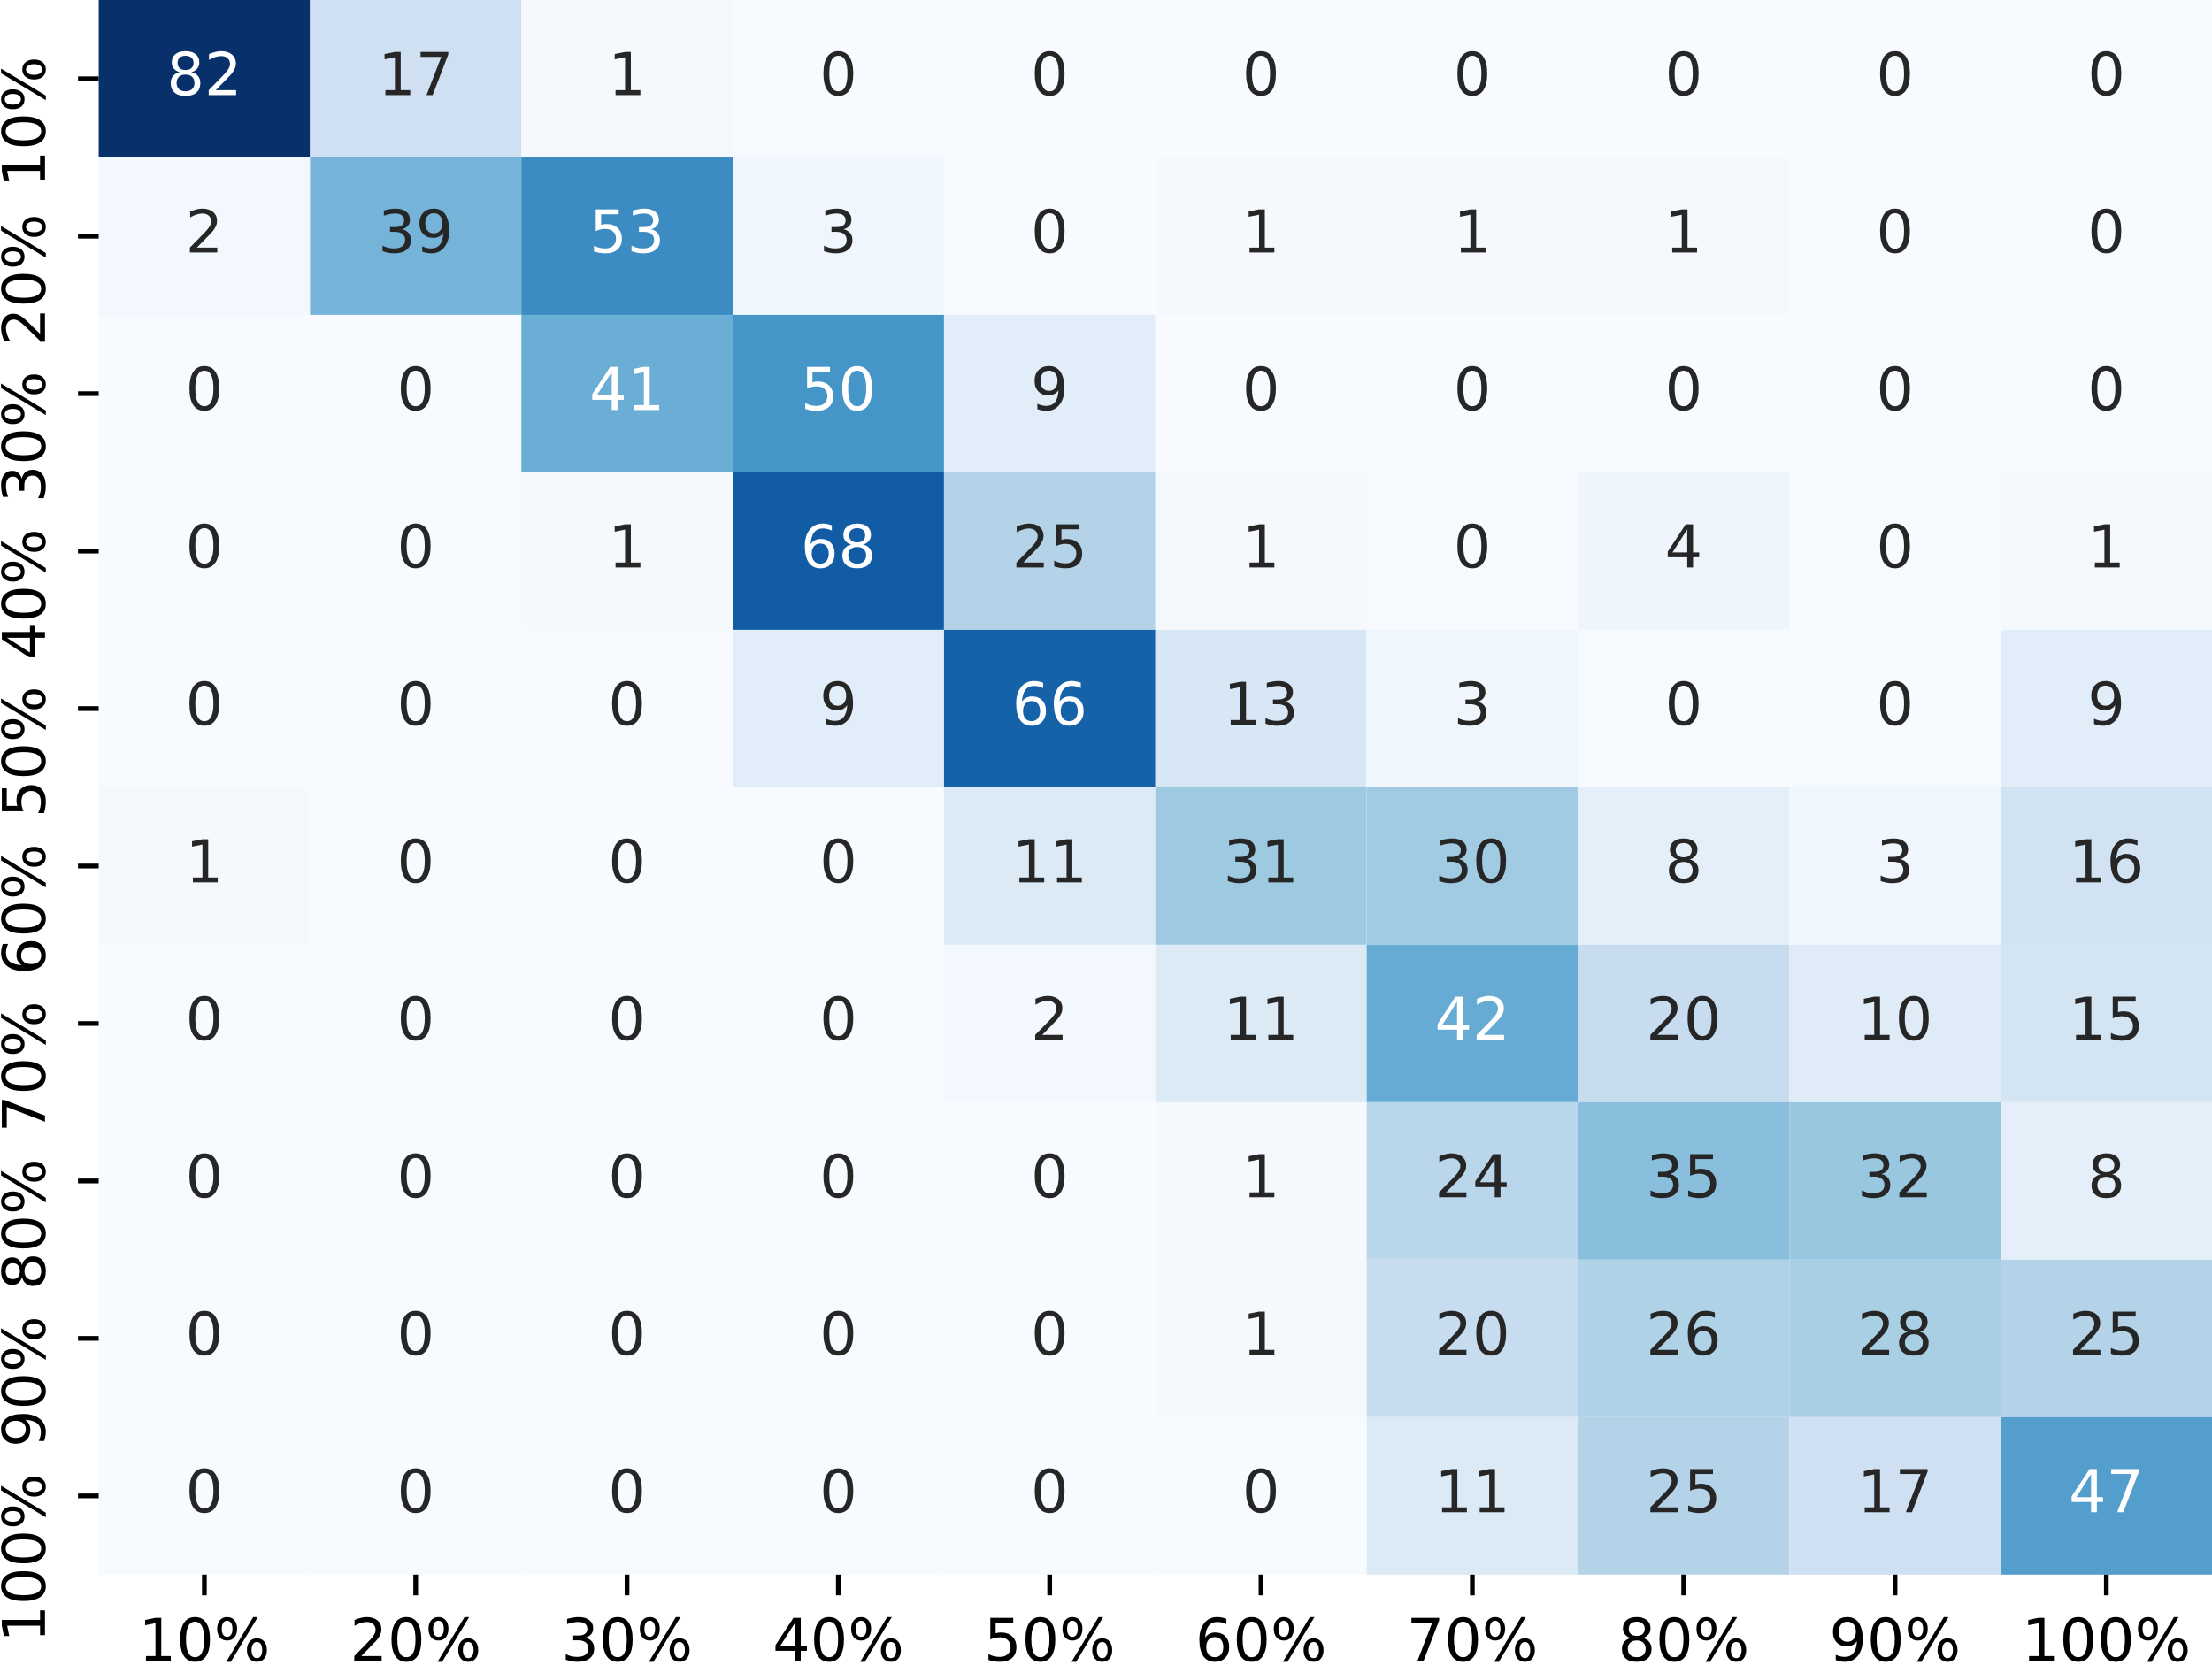 <?xml version="1.0" encoding="utf-8" standalone="no"?>
<!DOCTYPE svg PUBLIC "-//W3C//DTD SVG 1.1//EN"
  "http://www.w3.org/Graphics/SVG/1.1/DTD/svg11.dtd">
<!-- Created with matplotlib (https://matplotlib.org/) -->
<svg height="282.79pt" version="1.1" viewBox="0 0 373.798 282.79" width="373.798pt" xmlns="http://www.w3.org/2000/svg" xmlns:xlink="http://www.w3.org/1999/xlink">
 <defs>
  <style type="text/css">*{stroke-linecap:butt;stroke-linejoin:round;}</style>
 </defs>
 <g id="figure_1">
  <g id="patch_1">
   <path d="M 0 282.79 
L 373.798 282.79 
L 373.798 0 
L 0 0 
z
" style="fill:#ffffff;"/>
  </g>
  <g id="axes_1">
   <g id="patch_2">
    <path d="M 16.678 266.112 
L 373.798 266.112 
L 373.798 0 
L 16.678 0 
z
" style="fill:#ffffff;"/>
   </g>
   <g id="QuadMesh_1">
    <path clip-path="url(#pe76e0bcb7e)" d="M 16.678 0 
L 52.39 0 
L 52.39 26.611 
L 16.678 26.611 
L 16.678 0 
" style="fill:#08306b;"/>
    <path clip-path="url(#pe76e0bcb7e)" d="M 52.39 0 
L 88.102 0 
L 88.102 26.611 
L 52.39 26.611 
L 52.39 0 
" style="fill:#cee0f2;"/>
    <path clip-path="url(#pe76e0bcb7e)" d="M 88.102 0 
L 123.814 0 
L 123.814 26.611 
L 88.102 26.611 
L 88.102 0 
" style="fill:#f5f9fe;"/>
    <path clip-path="url(#pe76e0bcb7e)" d="M 123.814 0 
L 159.526 0 
L 159.526 26.611 
L 123.814 26.611 
L 123.814 0 
" style="fill:#f7fbff;"/>
    <path clip-path="url(#pe76e0bcb7e)" d="M 159.526 0 
L 195.238 0 
L 195.238 26.611 
L 159.526 26.611 
L 159.526 0 
" style="fill:#f7fbff;"/>
    <path clip-path="url(#pe76e0bcb7e)" d="M 195.238 0 
L 230.95 0 
L 230.95 26.611 
L 195.238 26.611 
L 195.238 0 
" style="fill:#f7fbff;"/>
    <path clip-path="url(#pe76e0bcb7e)" d="M 230.95 0 
L 266.662 0 
L 266.662 26.611 
L 230.95 26.611 
L 230.95 0 
" style="fill:#f7fbff;"/>
    <path clip-path="url(#pe76e0bcb7e)" d="M 266.662 0 
L 302.374 0 
L 302.374 26.611 
L 266.662 26.611 
L 266.662 0 
" style="fill:#f7fbff;"/>
    <path clip-path="url(#pe76e0bcb7e)" d="M 302.374 0 
L 338.086 0 
L 338.086 26.611 
L 302.374 26.611 
L 302.374 0 
" style="fill:#f7fbff;"/>
    <path clip-path="url(#pe76e0bcb7e)" d="M 338.086 0 
L 373.798 0 
L 373.798 26.611 
L 338.086 26.611 
L 338.086 0 
" style="fill:#f7fbff;"/>
    <path clip-path="url(#pe76e0bcb7e)" d="M 16.678 26.611 
L 52.39 26.611 
L 52.39 53.222 
L 16.678 53.222 
L 16.678 26.611 
" style="fill:#f2f8fd;"/>
    <path clip-path="url(#pe76e0bcb7e)" d="M 52.39 26.611 
L 88.102 26.611 
L 88.102 53.222 
L 52.39 53.222 
L 52.39 26.611 
" style="fill:#75b4d8;"/>
    <path clip-path="url(#pe76e0bcb7e)" d="M 88.102 26.611 
L 123.814 26.611 
L 123.814 53.222 
L 88.102 53.222 
L 88.102 26.611 
" style="fill:#3c8cc3;"/>
    <path clip-path="url(#pe76e0bcb7e)" d="M 123.814 26.611 
L 159.526 26.611 
L 159.526 53.222 
L 123.814 53.222 
L 123.814 26.611 
" style="fill:#f0f6fd;"/>
    <path clip-path="url(#pe76e0bcb7e)" d="M 159.526 26.611 
L 195.238 26.611 
L 195.238 53.222 
L 159.526 53.222 
L 159.526 26.611 
" style="fill:#f7fbff;"/>
    <path clip-path="url(#pe76e0bcb7e)" d="M 195.238 26.611 
L 230.95 26.611 
L 230.95 53.222 
L 195.238 53.222 
L 195.238 26.611 
" style="fill:#f5f9fe;"/>
    <path clip-path="url(#pe76e0bcb7e)" d="M 230.95 26.611 
L 266.662 26.611 
L 266.662 53.222 
L 230.95 53.222 
L 230.95 26.611 
" style="fill:#f5f9fe;"/>
    <path clip-path="url(#pe76e0bcb7e)" d="M 266.662 26.611 
L 302.374 26.611 
L 302.374 53.222 
L 266.662 53.222 
L 266.662 26.611 
" style="fill:#f5f9fe;"/>
    <path clip-path="url(#pe76e0bcb7e)" d="M 302.374 26.611 
L 338.086 26.611 
L 338.086 53.222 
L 302.374 53.222 
L 302.374 26.611 
" style="fill:#f7fbff;"/>
    <path clip-path="url(#pe76e0bcb7e)" d="M 338.086 26.611 
L 373.798 26.611 
L 373.798 53.222 
L 338.086 53.222 
L 338.086 26.611 
" style="fill:#f7fbff;"/>
    <path clip-path="url(#pe76e0bcb7e)" d="M 16.678 53.222 
L 52.39 53.222 
L 52.39 79.834 
L 16.678 79.834 
L 16.678 53.222 
" style="fill:#f7fbff;"/>
    <path clip-path="url(#pe76e0bcb7e)" d="M 52.39 53.222 
L 88.102 53.222 
L 88.102 79.834 
L 52.39 79.834 
L 52.39 53.222 
" style="fill:#f7fbff;"/>
    <path clip-path="url(#pe76e0bcb7e)" d="M 88.102 53.222 
L 123.814 53.222 
L 123.814 79.834 
L 88.102 79.834 
L 88.102 53.222 
" style="fill:#6aaed6;"/>
    <path clip-path="url(#pe76e0bcb7e)" d="M 123.814 53.222 
L 159.526 53.222 
L 159.526 79.834 
L 123.814 79.834 
L 123.814 53.222 
" style="fill:#4695c8;"/>
    <path clip-path="url(#pe76e0bcb7e)" d="M 159.526 53.222 
L 195.238 53.222 
L 195.238 79.834 
L 159.526 79.834 
L 159.526 53.222 
" style="fill:#e1edf8;"/>
    <path clip-path="url(#pe76e0bcb7e)" d="M 195.238 53.222 
L 230.95 53.222 
L 230.95 79.834 
L 195.238 79.834 
L 195.238 53.222 
" style="fill:#f7fbff;"/>
    <path clip-path="url(#pe76e0bcb7e)" d="M 230.95 53.222 
L 266.662 53.222 
L 266.662 79.834 
L 230.95 79.834 
L 230.95 53.222 
" style="fill:#f7fbff;"/>
    <path clip-path="url(#pe76e0bcb7e)" d="M 266.662 53.222 
L 302.374 53.222 
L 302.374 79.834 
L 266.662 79.834 
L 266.662 53.222 
" style="fill:#f7fbff;"/>
    <path clip-path="url(#pe76e0bcb7e)" d="M 302.374 53.222 
L 338.086 53.222 
L 338.086 79.834 
L 302.374 79.834 
L 302.374 53.222 
" style="fill:#f7fbff;"/>
    <path clip-path="url(#pe76e0bcb7e)" d="M 338.086 53.222 
L 373.798 53.222 
L 373.798 79.834 
L 338.086 79.834 
L 338.086 53.222 
" style="fill:#f7fbff;"/>
    <path clip-path="url(#pe76e0bcb7e)" d="M 16.678 79.834 
L 52.39 79.834 
L 52.39 106.445 
L 16.678 106.445 
L 16.678 79.834 
" style="fill:#f7fbff;"/>
    <path clip-path="url(#pe76e0bcb7e)" d="M 52.39 79.834 
L 88.102 79.834 
L 88.102 106.445 
L 52.39 106.445 
L 52.39 79.834 
" style="fill:#f7fbff;"/>
    <path clip-path="url(#pe76e0bcb7e)" d="M 88.102 79.834 
L 123.814 79.834 
L 123.814 106.445 
L 88.102 106.445 
L 88.102 79.834 
" style="fill:#f5f9fe;"/>
    <path clip-path="url(#pe76e0bcb7e)" d="M 123.814 79.834 
L 159.526 79.834 
L 159.526 106.445 
L 123.814 106.445 
L 123.814 79.834 
" style="fill:#115ca5;"/>
    <path clip-path="url(#pe76e0bcb7e)" d="M 159.526 79.834 
L 195.238 79.834 
L 195.238 106.445 
L 159.526 106.445 
L 159.526 79.834 
" style="fill:#b4d3e9;"/>
    <path clip-path="url(#pe76e0bcb7e)" d="M 195.238 79.834 
L 230.95 79.834 
L 230.95 106.445 
L 195.238 106.445 
L 195.238 79.834 
" style="fill:#f5f9fe;"/>
    <path clip-path="url(#pe76e0bcb7e)" d="M 230.95 79.834 
L 266.662 79.834 
L 266.662 106.445 
L 230.95 106.445 
L 230.95 79.834 
" style="fill:#f7fbff;"/>
    <path clip-path="url(#pe76e0bcb7e)" d="M 266.662 79.834 
L 302.374 79.834 
L 302.374 106.445 
L 266.662 106.445 
L 266.662 79.834 
" style="fill:#eef5fc;"/>
    <path clip-path="url(#pe76e0bcb7e)" d="M 302.374 79.834 
L 338.086 79.834 
L 338.086 106.445 
L 302.374 106.445 
L 302.374 79.834 
" style="fill:#f7fbff;"/>
    <path clip-path="url(#pe76e0bcb7e)" d="M 338.086 79.834 
L 373.798 79.834 
L 373.798 106.445 
L 338.086 106.445 
L 338.086 79.834 
" style="fill:#f5f9fe;"/>
    <path clip-path="url(#pe76e0bcb7e)" d="M 16.678 106.445 
L 52.39 106.445 
L 52.39 133.056 
L 16.678 133.056 
L 16.678 106.445 
" style="fill:#f7fbff;"/>
    <path clip-path="url(#pe76e0bcb7e)" d="M 52.39 106.445 
L 88.102 106.445 
L 88.102 133.056 
L 52.39 133.056 
L 52.39 106.445 
" style="fill:#f7fbff;"/>
    <path clip-path="url(#pe76e0bcb7e)" d="M 88.102 106.445 
L 123.814 106.445 
L 123.814 133.056 
L 88.102 133.056 
L 88.102 106.445 
" style="fill:#f7fbff;"/>
    <path clip-path="url(#pe76e0bcb7e)" d="M 123.814 106.445 
L 159.526 106.445 
L 159.526 133.056 
L 123.814 133.056 
L 123.814 106.445 
" style="fill:#e1edf8;"/>
    <path clip-path="url(#pe76e0bcb7e)" d="M 159.526 106.445 
L 195.238 106.445 
L 195.238 133.056 
L 159.526 133.056 
L 159.526 106.445 
" style="fill:#1562a9;"/>
    <path clip-path="url(#pe76e0bcb7e)" d="M 195.238 106.445 
L 230.95 106.445 
L 230.95 133.056 
L 195.238 133.056 
L 195.238 106.445 
" style="fill:#d8e7f5;"/>
    <path clip-path="url(#pe76e0bcb7e)" d="M 230.95 106.445 
L 266.662 106.445 
L 266.662 133.056 
L 230.95 133.056 
L 230.95 106.445 
" style="fill:#f0f6fd;"/>
    <path clip-path="url(#pe76e0bcb7e)" d="M 266.662 106.445 
L 302.374 106.445 
L 302.374 133.056 
L 266.662 133.056 
L 266.662 106.445 
" style="fill:#f7fbff;"/>
    <path clip-path="url(#pe76e0bcb7e)" d="M 302.374 106.445 
L 338.086 106.445 
L 338.086 133.056 
L 302.374 133.056 
L 302.374 106.445 
" style="fill:#f7fbff;"/>
    <path clip-path="url(#pe76e0bcb7e)" d="M 338.086 106.445 
L 373.798 106.445 
L 373.798 133.056 
L 338.086 133.056 
L 338.086 106.445 
" style="fill:#e1edf8;"/>
    <path clip-path="url(#pe76e0bcb7e)" d="M 16.678 133.056 
L 52.39 133.056 
L 52.39 159.667 
L 16.678 159.667 
L 16.678 133.056 
" style="fill:#f5f9fe;"/>
    <path clip-path="url(#pe76e0bcb7e)" d="M 52.39 133.056 
L 88.102 133.056 
L 88.102 159.667 
L 52.39 159.667 
L 52.39 133.056 
" style="fill:#f7fbff;"/>
    <path clip-path="url(#pe76e0bcb7e)" d="M 88.102 133.056 
L 123.814 133.056 
L 123.814 159.667 
L 88.102 159.667 
L 88.102 133.056 
" style="fill:#f7fbff;"/>
    <path clip-path="url(#pe76e0bcb7e)" d="M 123.814 133.056 
L 159.526 133.056 
L 159.526 159.667 
L 123.814 159.667 
L 123.814 133.056 
" style="fill:#f7fbff;"/>
    <path clip-path="url(#pe76e0bcb7e)" d="M 159.526 133.056 
L 195.238 133.056 
L 195.238 159.667 
L 159.526 159.667 
L 159.526 133.056 
" style="fill:#dceaf6;"/>
    <path clip-path="url(#pe76e0bcb7e)" d="M 195.238 133.056 
L 230.95 133.056 
L 230.95 159.667 
L 195.238 159.667 
L 195.238 133.056 
" style="fill:#9dcae1;"/>
    <path clip-path="url(#pe76e0bcb7e)" d="M 230.95 133.056 
L 266.662 133.056 
L 266.662 159.667 
L 230.95 159.667 
L 230.95 133.056 
" style="fill:#a1cbe2;"/>
    <path clip-path="url(#pe76e0bcb7e)" d="M 266.662 133.056 
L 302.374 133.056 
L 302.374 159.667 
L 266.662 159.667 
L 266.662 133.056 
" style="fill:#e4eff9;"/>
    <path clip-path="url(#pe76e0bcb7e)" d="M 302.374 133.056 
L 338.086 133.056 
L 338.086 159.667 
L 302.374 159.667 
L 302.374 133.056 
" style="fill:#f0f6fd;"/>
    <path clip-path="url(#pe76e0bcb7e)" d="M 338.086 133.056 
L 373.798 133.056 
L 373.798 159.667 
L 338.086 159.667 
L 338.086 133.056 
" style="fill:#d1e2f3;"/>
    <path clip-path="url(#pe76e0bcb7e)" d="M 16.678 159.667 
L 52.39 159.667 
L 52.39 186.278 
L 16.678 186.278 
L 16.678 159.667 
" style="fill:#f7fbff;"/>
    <path clip-path="url(#pe76e0bcb7e)" d="M 52.39 159.667 
L 88.102 159.667 
L 88.102 186.278 
L 52.39 186.278 
L 52.39 159.667 
" style="fill:#f7fbff;"/>
    <path clip-path="url(#pe76e0bcb7e)" d="M 88.102 159.667 
L 123.814 159.667 
L 123.814 186.278 
L 88.102 186.278 
L 88.102 159.667 
" style="fill:#f7fbff;"/>
    <path clip-path="url(#pe76e0bcb7e)" d="M 123.814 159.667 
L 159.526 159.667 
L 159.526 186.278 
L 123.814 186.278 
L 123.814 159.667 
" style="fill:#f7fbff;"/>
    <path clip-path="url(#pe76e0bcb7e)" d="M 159.526 159.667 
L 195.238 159.667 
L 195.238 186.278 
L 159.526 186.278 
L 159.526 159.667 
" style="fill:#f2f8fd;"/>
    <path clip-path="url(#pe76e0bcb7e)" d="M 195.238 159.667 
L 230.95 159.667 
L 230.95 186.278 
L 195.238 186.278 
L 195.238 159.667 
" style="fill:#dceaf6;"/>
    <path clip-path="url(#pe76e0bcb7e)" d="M 230.95 159.667 
L 266.662 159.667 
L 266.662 186.278 
L 230.95 186.278 
L 230.95 159.667 
" style="fill:#66abd4;"/>
    <path clip-path="url(#pe76e0bcb7e)" d="M 266.662 159.667 
L 302.374 159.667 
L 302.374 186.278 
L 266.662 186.278 
L 266.662 159.667 
" style="fill:#c7dcef;"/>
    <path clip-path="url(#pe76e0bcb7e)" d="M 302.374 159.667 
L 338.086 159.667 
L 338.086 186.278 
L 302.374 186.278 
L 302.374 159.667 
" style="fill:#dfebf7;"/>
    <path clip-path="url(#pe76e0bcb7e)" d="M 338.086 159.667 
L 373.798 159.667 
L 373.798 186.278 
L 338.086 186.278 
L 338.086 159.667 
" style="fill:#d3e4f3;"/>
    <path clip-path="url(#pe76e0bcb7e)" d="M 16.678 186.278 
L 52.39 186.278 
L 52.39 212.89 
L 16.678 212.89 
L 16.678 186.278 
" style="fill:#f7fbff;"/>
    <path clip-path="url(#pe76e0bcb7e)" d="M 52.39 186.278 
L 88.102 186.278 
L 88.102 212.89 
L 52.39 212.89 
L 52.39 186.278 
" style="fill:#f7fbff;"/>
    <path clip-path="url(#pe76e0bcb7e)" d="M 88.102 186.278 
L 123.814 186.278 
L 123.814 212.89 
L 88.102 212.89 
L 88.102 186.278 
" style="fill:#f7fbff;"/>
    <path clip-path="url(#pe76e0bcb7e)" d="M 123.814 186.278 
L 159.526 186.278 
L 159.526 212.89 
L 123.814 212.89 
L 123.814 186.278 
" style="fill:#f7fbff;"/>
    <path clip-path="url(#pe76e0bcb7e)" d="M 159.526 186.278 
L 195.238 186.278 
L 195.238 212.89 
L 159.526 212.89 
L 159.526 186.278 
" style="fill:#f7fbff;"/>
    <path clip-path="url(#pe76e0bcb7e)" d="M 195.238 186.278 
L 230.95 186.278 
L 230.95 212.89 
L 195.238 212.89 
L 195.238 186.278 
" style="fill:#f5f9fe;"/>
    <path clip-path="url(#pe76e0bcb7e)" d="M 230.95 186.278 
L 266.662 186.278 
L 266.662 212.89 
L 230.95 212.89 
L 230.95 186.278 
" style="fill:#b9d6ea;"/>
    <path clip-path="url(#pe76e0bcb7e)" d="M 266.662 186.278 
L 302.374 186.278 
L 302.374 212.89 
L 266.662 212.89 
L 266.662 186.278 
" style="fill:#89bedc;"/>
    <path clip-path="url(#pe76e0bcb7e)" d="M 302.374 186.278 
L 338.086 186.278 
L 338.086 212.89 
L 302.374 212.89 
L 302.374 186.278 
" style="fill:#99c7e0;"/>
    <path clip-path="url(#pe76e0bcb7e)" d="M 338.086 186.278 
L 373.798 186.278 
L 373.798 212.89 
L 338.086 212.89 
L 338.086 186.278 
" style="fill:#e4eff9;"/>
    <path clip-path="url(#pe76e0bcb7e)" d="M 16.678 212.89 
L 52.39 212.89 
L 52.39 239.501 
L 16.678 239.501 
L 16.678 212.89 
" style="fill:#f7fbff;"/>
    <path clip-path="url(#pe76e0bcb7e)" d="M 52.39 212.89 
L 88.102 212.89 
L 88.102 239.501 
L 52.39 239.501 
L 52.39 212.89 
" style="fill:#f7fbff;"/>
    <path clip-path="url(#pe76e0bcb7e)" d="M 88.102 212.89 
L 123.814 212.89 
L 123.814 239.501 
L 88.102 239.501 
L 88.102 212.89 
" style="fill:#f7fbff;"/>
    <path clip-path="url(#pe76e0bcb7e)" d="M 123.814 212.89 
L 159.526 212.89 
L 159.526 239.501 
L 123.814 239.501 
L 123.814 212.89 
" style="fill:#f7fbff;"/>
    <path clip-path="url(#pe76e0bcb7e)" d="M 159.526 212.89 
L 195.238 212.89 
L 195.238 239.501 
L 159.526 239.501 
L 159.526 212.89 
" style="fill:#f7fbff;"/>
    <path clip-path="url(#pe76e0bcb7e)" d="M 195.238 212.89 
L 230.95 212.89 
L 230.95 239.501 
L 195.238 239.501 
L 195.238 212.89 
" style="fill:#f5f9fe;"/>
    <path clip-path="url(#pe76e0bcb7e)" d="M 230.95 212.89 
L 266.662 212.89 
L 266.662 239.501 
L 230.95 239.501 
L 230.95 212.89 
" style="fill:#c7dcef;"/>
    <path clip-path="url(#pe76e0bcb7e)" d="M 266.662 212.89 
L 302.374 212.89 
L 302.374 239.501 
L 266.662 239.501 
L 266.662 212.89 
" style="fill:#b0d2e7;"/>
    <path clip-path="url(#pe76e0bcb7e)" d="M 302.374 212.89 
L 338.086 212.89 
L 338.086 239.501 
L 302.374 239.501 
L 302.374 212.89 
" style="fill:#a9cfe5;"/>
    <path clip-path="url(#pe76e0bcb7e)" d="M 338.086 212.89 
L 373.798 212.89 
L 373.798 239.501 
L 338.086 239.501 
L 338.086 212.89 
" style="fill:#b4d3e9;"/>
    <path clip-path="url(#pe76e0bcb7e)" d="M 16.678 239.501 
L 52.39 239.501 
L 52.39 266.112 
L 16.678 266.112 
L 16.678 239.501 
" style="fill:#f7fbff;"/>
    <path clip-path="url(#pe76e0bcb7e)" d="M 52.39 239.501 
L 88.102 239.501 
L 88.102 266.112 
L 52.39 266.112 
L 52.39 239.501 
" style="fill:#f7fbff;"/>
    <path clip-path="url(#pe76e0bcb7e)" d="M 88.102 239.501 
L 123.814 239.501 
L 123.814 266.112 
L 88.102 266.112 
L 88.102 239.501 
" style="fill:#f7fbff;"/>
    <path clip-path="url(#pe76e0bcb7e)" d="M 123.814 239.501 
L 159.526 239.501 
L 159.526 266.112 
L 123.814 266.112 
L 123.814 239.501 
" style="fill:#f7fbff;"/>
    <path clip-path="url(#pe76e0bcb7e)" d="M 159.526 239.501 
L 195.238 239.501 
L 195.238 266.112 
L 159.526 266.112 
L 159.526 239.501 
" style="fill:#f7fbff;"/>
    <path clip-path="url(#pe76e0bcb7e)" d="M 195.238 239.501 
L 230.95 239.501 
L 230.95 266.112 
L 195.238 266.112 
L 195.238 239.501 
" style="fill:#f7fbff;"/>
    <path clip-path="url(#pe76e0bcb7e)" d="M 230.95 239.501 
L 266.662 239.501 
L 266.662 266.112 
L 230.95 266.112 
L 230.95 239.501 
" style="fill:#dceaf6;"/>
    <path clip-path="url(#pe76e0bcb7e)" d="M 266.662 239.501 
L 302.374 239.501 
L 302.374 266.112 
L 266.662 266.112 
L 266.662 239.501 
" style="fill:#b4d3e9;"/>
    <path clip-path="url(#pe76e0bcb7e)" d="M 302.374 239.501 
L 338.086 239.501 
L 338.086 266.112 
L 302.374 266.112 
L 302.374 239.501 
" style="fill:#cee0f2;"/>
    <path clip-path="url(#pe76e0bcb7e)" d="M 338.086 239.501 
L 373.798 239.501 
L 373.798 266.112 
L 338.086 266.112 
L 338.086 239.501 
" style="fill:#539ecd;"/>
   </g>
   <g id="matplotlib.axis_1">
    <g id="xtick_1">
     <g id="line2d_1">
      <defs>
       <path d="M 0 0 
L 0 3.5 
" id="mbb18dd0836" style="stroke:#000000;stroke-width:0.8;"/>
      </defs>
      <g>
       <use style="stroke:#000000;stroke-width:0.8;" x="34.534" xlink:href="#mbb18dd0836" y="266.112"/>
      </g>
     </g>
     <g id="text_1">
      <!-- 10% -->
      <g transform="translate(23.421 280.71)scale(0.1 -0.1)">
       <defs>
        <path d="M 12.406 8.297 
L 28.516 8.297 
L 28.516 63.922 
L 10.984 60.406 
L 10.984 69.391 
L 28.422 72.906 
L 38.281 72.906 
L 38.281 8.297 
L 54.391 8.297 
L 54.391 0 
L 12.406 0 
z
" id="DejaVuSans-49"/>
        <path d="M 31.781 66.406 
Q 24.172 66.406 20.328 58.906 
Q 16.5 51.422 16.5 36.375 
Q 16.5 21.391 20.328 13.891 
Q 24.172 6.391 31.781 6.391 
Q 39.453 6.391 43.281 13.891 
Q 47.125 21.391 47.125 36.375 
Q 47.125 51.422 43.281 58.906 
Q 39.453 66.406 31.781 66.406 
z
M 31.781 74.219 
Q 44.047 74.219 50.516 64.516 
Q 56.984 54.828 56.984 36.375 
Q 56.984 17.969 50.516 8.266 
Q 44.047 -1.422 31.781 -1.422 
Q 19.531 -1.422 13.062 8.266 
Q 6.594 17.969 6.594 36.375 
Q 6.594 54.828 13.062 64.516 
Q 19.531 74.219 31.781 74.219 
z
" id="DejaVuSans-48"/>
        <path d="M 72.703 32.078 
Q 68.453 32.078 66.031 28.469 
Q 63.625 24.859 63.625 18.406 
Q 63.625 12.062 66.031 8.422 
Q 68.453 4.781 72.703 4.781 
Q 76.859 4.781 79.266 8.422 
Q 81.688 12.062 81.688 18.406 
Q 81.688 24.812 79.266 28.438 
Q 76.859 32.078 72.703 32.078 
z
M 72.703 38.281 
Q 80.422 38.281 84.953 32.906 
Q 89.5 27.547 89.5 18.406 
Q 89.5 9.281 84.938 3.922 
Q 80.375 -1.422 72.703 -1.422 
Q 64.891 -1.422 60.344 3.922 
Q 55.812 9.281 55.812 18.406 
Q 55.812 27.594 60.375 32.938 
Q 64.938 38.281 72.703 38.281 
z
M 22.312 68.016 
Q 18.109 68.016 15.688 64.375 
Q 13.281 60.75 13.281 54.391 
Q 13.281 47.953 15.672 44.328 
Q 18.062 40.719 22.312 40.719 
Q 26.562 40.719 28.969 44.328 
Q 31.391 47.953 31.391 54.391 
Q 31.391 60.688 28.953 64.344 
Q 26.516 68.016 22.312 68.016 
z
M 66.406 74.219 
L 74.219 74.219 
L 28.609 -1.422 
L 20.797 -1.422 
z
M 22.312 74.219 
Q 30.031 74.219 34.609 68.875 
Q 39.203 63.531 39.203 54.391 
Q 39.203 45.172 34.641 39.844 
Q 30.078 34.516 22.312 34.516 
Q 14.547 34.516 10.031 39.859 
Q 5.516 45.219 5.516 54.391 
Q 5.516 63.484 10.047 68.844 
Q 14.594 74.219 22.312 74.219 
z
" id="DejaVuSans-37"/>
       </defs>
       <use xlink:href="#DejaVuSans-49"/>
       <use x="63.623" xlink:href="#DejaVuSans-48"/>
       <use x="127.246" xlink:href="#DejaVuSans-37"/>
      </g>
     </g>
    </g>
    <g id="xtick_2">
     <g id="line2d_2">
      <g>
       <use style="stroke:#000000;stroke-width:0.8;" x="70.246" xlink:href="#mbb18dd0836" y="266.112"/>
      </g>
     </g>
     <g id="text_2">
      <!-- 20% -->
      <g transform="translate(59.133 280.71)scale(0.1 -0.1)">
       <defs>
        <path d="M 19.188 8.297 
L 53.609 8.297 
L 53.609 0 
L 7.328 0 
L 7.328 8.297 
Q 12.938 14.109 22.625 23.891 
Q 32.328 33.688 34.812 36.531 
Q 39.547 41.844 41.422 45.531 
Q 43.312 49.219 43.312 52.781 
Q 43.312 58.594 39.234 62.25 
Q 35.156 65.922 28.609 65.922 
Q 23.969 65.922 18.812 64.312 
Q 13.672 62.703 7.812 59.422 
L 7.812 69.391 
Q 13.766 71.781 18.938 73 
Q 24.125 74.219 28.422 74.219 
Q 39.75 74.219 46.484 68.547 
Q 53.219 62.891 53.219 53.422 
Q 53.219 48.922 51.531 44.891 
Q 49.859 40.875 45.406 35.406 
Q 44.188 33.984 37.641 27.219 
Q 31.109 20.453 19.188 8.297 
z
" id="DejaVuSans-50"/>
       </defs>
       <use xlink:href="#DejaVuSans-50"/>
       <use x="63.623" xlink:href="#DejaVuSans-48"/>
       <use x="127.246" xlink:href="#DejaVuSans-37"/>
      </g>
     </g>
    </g>
    <g id="xtick_3">
     <g id="line2d_3">
      <g>
       <use style="stroke:#000000;stroke-width:0.8;" x="105.958" xlink:href="#mbb18dd0836" y="266.112"/>
      </g>
     </g>
     <g id="text_3">
      <!-- 30% -->
      <g transform="translate(94.845 280.71)scale(0.1 -0.1)">
       <defs>
        <path d="M 40.578 39.312 
Q 47.656 37.797 51.625 33 
Q 55.609 28.219 55.609 21.188 
Q 55.609 10.406 48.188 4.484 
Q 40.766 -1.422 27.094 -1.422 
Q 22.516 -1.422 17.656 -0.516 
Q 12.797 0.391 7.625 2.203 
L 7.625 11.719 
Q 11.719 9.328 16.594 8.109 
Q 21.484 6.891 26.812 6.891 
Q 36.078 6.891 40.938 10.547 
Q 45.797 14.203 45.797 21.188 
Q 45.797 27.641 41.281 31.266 
Q 36.766 34.906 28.719 34.906 
L 20.219 34.906 
L 20.219 43.016 
L 29.109 43.016 
Q 36.375 43.016 40.234 45.922 
Q 44.094 48.828 44.094 54.297 
Q 44.094 59.906 40.109 62.906 
Q 36.141 65.922 28.719 65.922 
Q 24.656 65.922 20.016 65.031 
Q 15.375 64.156 9.812 62.312 
L 9.812 71.094 
Q 15.438 72.656 20.344 73.438 
Q 25.25 74.219 29.594 74.219 
Q 40.828 74.219 47.359 69.109 
Q 53.906 64.016 53.906 55.328 
Q 53.906 49.266 50.438 45.094 
Q 46.969 40.922 40.578 39.312 
z
" id="DejaVuSans-51"/>
       </defs>
       <use xlink:href="#DejaVuSans-51"/>
       <use x="63.623" xlink:href="#DejaVuSans-48"/>
       <use x="127.246" xlink:href="#DejaVuSans-37"/>
      </g>
     </g>
    </g>
    <g id="xtick_4">
     <g id="line2d_4">
      <g>
       <use style="stroke:#000000;stroke-width:0.8;" x="141.67" xlink:href="#mbb18dd0836" y="266.112"/>
      </g>
     </g>
     <g id="text_4">
      <!-- 40% -->
      <g transform="translate(130.557 280.71)scale(0.1 -0.1)">
       <defs>
        <path d="M 37.797 64.312 
L 12.891 25.391 
L 37.797 25.391 
z
M 35.203 72.906 
L 47.609 72.906 
L 47.609 25.391 
L 58.016 25.391 
L 58.016 17.188 
L 47.609 17.188 
L 47.609 0 
L 37.797 0 
L 37.797 17.188 
L 4.891 17.188 
L 4.891 26.703 
z
" id="DejaVuSans-52"/>
       </defs>
       <use xlink:href="#DejaVuSans-52"/>
       <use x="63.623" xlink:href="#DejaVuSans-48"/>
       <use x="127.246" xlink:href="#DejaVuSans-37"/>
      </g>
     </g>
    </g>
    <g id="xtick_5">
     <g id="line2d_5">
      <g>
       <use style="stroke:#000000;stroke-width:0.8;" x="177.382" xlink:href="#mbb18dd0836" y="266.112"/>
      </g>
     </g>
     <g id="text_5">
      <!-- 50% -->
      <g transform="translate(166.269 280.71)scale(0.1 -0.1)">
       <defs>
        <path d="M 10.797 72.906 
L 49.516 72.906 
L 49.516 64.594 
L 19.828 64.594 
L 19.828 46.734 
Q 21.969 47.469 24.109 47.828 
Q 26.266 48.188 28.422 48.188 
Q 40.625 48.188 47.75 41.5 
Q 54.891 34.812 54.891 23.391 
Q 54.891 11.625 47.562 5.094 
Q 40.234 -1.422 26.906 -1.422 
Q 22.312 -1.422 17.547 -0.641 
Q 12.797 0.141 7.719 1.703 
L 7.719 11.625 
Q 12.109 9.234 16.797 8.062 
Q 21.484 6.891 26.703 6.891 
Q 35.156 6.891 40.078 11.328 
Q 45.016 15.766 45.016 23.391 
Q 45.016 31 40.078 35.438 
Q 35.156 39.891 26.703 39.891 
Q 22.75 39.891 18.812 39.016 
Q 14.891 38.141 10.797 36.281 
z
" id="DejaVuSans-53"/>
       </defs>
       <use xlink:href="#DejaVuSans-53"/>
       <use x="63.623" xlink:href="#DejaVuSans-48"/>
       <use x="127.246" xlink:href="#DejaVuSans-37"/>
      </g>
     </g>
    </g>
    <g id="xtick_6">
     <g id="line2d_6">
      <g>
       <use style="stroke:#000000;stroke-width:0.8;" x="213.094" xlink:href="#mbb18dd0836" y="266.112"/>
      </g>
     </g>
     <g id="text_6">
      <!-- 60% -->
      <g transform="translate(201.981 280.71)scale(0.1 -0.1)">
       <defs>
        <path d="M 33.016 40.375 
Q 26.375 40.375 22.484 35.828 
Q 18.609 31.297 18.609 23.391 
Q 18.609 15.531 22.484 10.953 
Q 26.375 6.391 33.016 6.391 
Q 39.656 6.391 43.531 10.953 
Q 47.406 15.531 47.406 23.391 
Q 47.406 31.297 43.531 35.828 
Q 39.656 40.375 33.016 40.375 
z
M 52.594 71.297 
L 52.594 62.312 
Q 48.875 64.062 45.094 64.984 
Q 41.312 65.922 37.594 65.922 
Q 27.828 65.922 22.672 59.328 
Q 17.531 52.734 16.797 39.406 
Q 19.672 43.656 24.016 45.922 
Q 28.375 48.188 33.594 48.188 
Q 44.578 48.188 50.953 41.516 
Q 57.328 34.859 57.328 23.391 
Q 57.328 12.156 50.688 5.359 
Q 44.047 -1.422 33.016 -1.422 
Q 20.359 -1.422 13.672 8.266 
Q 6.984 17.969 6.984 36.375 
Q 6.984 53.656 15.188 63.938 
Q 23.391 74.219 37.203 74.219 
Q 40.922 74.219 44.703 73.484 
Q 48.484 72.75 52.594 71.297 
z
" id="DejaVuSans-54"/>
       </defs>
       <use xlink:href="#DejaVuSans-54"/>
       <use x="63.623" xlink:href="#DejaVuSans-48"/>
       <use x="127.246" xlink:href="#DejaVuSans-37"/>
      </g>
     </g>
    </g>
    <g id="xtick_7">
     <g id="line2d_7">
      <g>
       <use style="stroke:#000000;stroke-width:0.8;" x="248.806" xlink:href="#mbb18dd0836" y="266.112"/>
      </g>
     </g>
     <g id="text_7">
      <!-- 70% -->
      <g transform="translate(237.693 280.71)scale(0.1 -0.1)">
       <defs>
        <path d="M 8.203 72.906 
L 55.078 72.906 
L 55.078 68.703 
L 28.609 0 
L 18.312 0 
L 43.219 64.594 
L 8.203 64.594 
z
" id="DejaVuSans-55"/>
       </defs>
       <use xlink:href="#DejaVuSans-55"/>
       <use x="63.623" xlink:href="#DejaVuSans-48"/>
       <use x="127.246" xlink:href="#DejaVuSans-37"/>
      </g>
     </g>
    </g>
    <g id="xtick_8">
     <g id="line2d_8">
      <g>
       <use style="stroke:#000000;stroke-width:0.8;" x="284.518" xlink:href="#mbb18dd0836" y="266.112"/>
      </g>
     </g>
     <g id="text_8">
      <!-- 80% -->
      <g transform="translate(273.405 280.71)scale(0.1 -0.1)">
       <defs>
        <path d="M 31.781 34.625 
Q 24.75 34.625 20.719 30.859 
Q 16.703 27.094 16.703 20.516 
Q 16.703 13.922 20.719 10.156 
Q 24.75 6.391 31.781 6.391 
Q 38.812 6.391 42.859 10.172 
Q 46.922 13.969 46.922 20.516 
Q 46.922 27.094 42.891 30.859 
Q 38.875 34.625 31.781 34.625 
z
M 21.922 38.812 
Q 15.578 40.375 12.031 44.719 
Q 8.5 49.078 8.5 55.328 
Q 8.5 64.062 14.719 69.141 
Q 20.953 74.219 31.781 74.219 
Q 42.672 74.219 48.875 69.141 
Q 55.078 64.062 55.078 55.328 
Q 55.078 49.078 51.531 44.719 
Q 48 40.375 41.703 38.812 
Q 48.828 37.156 52.797 32.312 
Q 56.781 27.484 56.781 20.516 
Q 56.781 9.906 50.312 4.234 
Q 43.844 -1.422 31.781 -1.422 
Q 19.734 -1.422 13.25 4.234 
Q 6.781 9.906 6.781 20.516 
Q 6.781 27.484 10.781 32.312 
Q 14.797 37.156 21.922 38.812 
z
M 18.312 54.391 
Q 18.312 48.734 21.844 45.562 
Q 25.391 42.391 31.781 42.391 
Q 38.141 42.391 41.719 45.562 
Q 45.312 48.734 45.312 54.391 
Q 45.312 60.062 41.719 63.234 
Q 38.141 66.406 31.781 66.406 
Q 25.391 66.406 21.844 63.234 
Q 18.312 60.062 18.312 54.391 
z
" id="DejaVuSans-56"/>
       </defs>
       <use xlink:href="#DejaVuSans-56"/>
       <use x="63.623" xlink:href="#DejaVuSans-48"/>
       <use x="127.246" xlink:href="#DejaVuSans-37"/>
      </g>
     </g>
    </g>
    <g id="xtick_9">
     <g id="line2d_9">
      <g>
       <use style="stroke:#000000;stroke-width:0.8;" x="320.23" xlink:href="#mbb18dd0836" y="266.112"/>
      </g>
     </g>
     <g id="text_9">
      <!-- 90% -->
      <g transform="translate(309.117 280.71)scale(0.1 -0.1)">
       <defs>
        <path d="M 10.984 1.516 
L 10.984 10.5 
Q 14.703 8.734 18.5 7.812 
Q 22.312 6.891 25.984 6.891 
Q 35.75 6.891 40.891 13.453 
Q 46.047 20.016 46.781 33.406 
Q 43.953 29.203 39.594 26.953 
Q 35.25 24.703 29.984 24.703 
Q 19.047 24.703 12.672 31.312 
Q 6.297 37.938 6.297 49.422 
Q 6.297 60.641 12.938 67.422 
Q 19.578 74.219 30.609 74.219 
Q 43.266 74.219 49.922 64.516 
Q 56.594 54.828 56.594 36.375 
Q 56.594 19.141 48.406 8.859 
Q 40.234 -1.422 26.422 -1.422 
Q 22.703 -1.422 18.891 -0.688 
Q 15.094 0.047 10.984 1.516 
z
M 30.609 32.422 
Q 37.25 32.422 41.125 36.953 
Q 45.016 41.5 45.016 49.422 
Q 45.016 57.281 41.125 61.844 
Q 37.25 66.406 30.609 66.406 
Q 23.969 66.406 20.094 61.844 
Q 16.219 57.281 16.219 49.422 
Q 16.219 41.5 20.094 36.953 
Q 23.969 32.422 30.609 32.422 
z
" id="DejaVuSans-57"/>
       </defs>
       <use xlink:href="#DejaVuSans-57"/>
       <use x="63.623" xlink:href="#DejaVuSans-48"/>
       <use x="127.246" xlink:href="#DejaVuSans-37"/>
      </g>
     </g>
    </g>
    <g id="xtick_10">
     <g id="line2d_10">
      <g>
       <use style="stroke:#000000;stroke-width:0.8;" x="355.942" xlink:href="#mbb18dd0836" y="266.112"/>
      </g>
     </g>
     <g id="text_10">
      <!-- 100% -->
      <g transform="translate(341.648 280.71)scale(0.1 -0.1)">
       <use xlink:href="#DejaVuSans-49"/>
       <use x="63.623" xlink:href="#DejaVuSans-48"/>
       <use x="127.246" xlink:href="#DejaVuSans-48"/>
       <use x="190.869" xlink:href="#DejaVuSans-37"/>
      </g>
     </g>
    </g>
   </g>
   <g id="matplotlib.axis_2">
    <g id="ytick_1">
     <g id="line2d_11">
      <defs>
       <path d="M 0 0 
L -3.5 0 
" id="mc09ca866d9" style="stroke:#000000;stroke-width:0.8;"/>
      </defs>
      <g>
       <use style="stroke:#000000;stroke-width:0.8;" x="16.678" xlink:href="#mc09ca866d9" y="13.306"/>
      </g>
     </g>
     <g id="text_11">
      <!-- 10% -->
      <g transform="translate(7.598 31.733)rotate(-90)scale(0.1 -0.1)">
       <use xlink:href="#DejaVuSans-49"/>
       <use x="63.623" xlink:href="#DejaVuSans-48"/>
       <use x="127.246" xlink:href="#DejaVuSans-37"/>
      </g>
     </g>
    </g>
    <g id="ytick_2">
     <g id="line2d_12">
      <g>
       <use style="stroke:#000000;stroke-width:0.8;" x="16.678" xlink:href="#mc09ca866d9" y="39.917"/>
      </g>
     </g>
     <g id="text_12">
      <!-- 20% -->
      <g transform="translate(7.598 58.344)rotate(-90)scale(0.1 -0.1)">
       <use xlink:href="#DejaVuSans-50"/>
       <use x="63.623" xlink:href="#DejaVuSans-48"/>
       <use x="127.246" xlink:href="#DejaVuSans-37"/>
      </g>
     </g>
    </g>
    <g id="ytick_3">
     <g id="line2d_13">
      <g>
       <use style="stroke:#000000;stroke-width:0.8;" x="16.678" xlink:href="#mc09ca866d9" y="66.528"/>
      </g>
     </g>
     <g id="text_13">
      <!-- 30% -->
      <g transform="translate(7.598 84.955)rotate(-90)scale(0.1 -0.1)">
       <use xlink:href="#DejaVuSans-51"/>
       <use x="63.623" xlink:href="#DejaVuSans-48"/>
       <use x="127.246" xlink:href="#DejaVuSans-37"/>
      </g>
     </g>
    </g>
    <g id="ytick_4">
     <g id="line2d_14">
      <g>
       <use style="stroke:#000000;stroke-width:0.8;" x="16.678" xlink:href="#mc09ca866d9" y="93.139"/>
      </g>
     </g>
     <g id="text_14">
      <!-- 40% -->
      <g transform="translate(7.598 111.567)rotate(-90)scale(0.1 -0.1)">
       <use xlink:href="#DejaVuSans-52"/>
       <use x="63.623" xlink:href="#DejaVuSans-48"/>
       <use x="127.246" xlink:href="#DejaVuSans-37"/>
      </g>
     </g>
    </g>
    <g id="ytick_5">
     <g id="line2d_15">
      <g>
       <use style="stroke:#000000;stroke-width:0.8;" x="16.678" xlink:href="#mc09ca866d9" y="119.75"/>
      </g>
     </g>
     <g id="text_15">
      <!-- 50% -->
      <g transform="translate(7.598 138.178)rotate(-90)scale(0.1 -0.1)">
       <use xlink:href="#DejaVuSans-53"/>
       <use x="63.623" xlink:href="#DejaVuSans-48"/>
       <use x="127.246" xlink:href="#DejaVuSans-37"/>
      </g>
     </g>
    </g>
    <g id="ytick_6">
     <g id="line2d_16">
      <g>
       <use style="stroke:#000000;stroke-width:0.8;" x="16.678" xlink:href="#mc09ca866d9" y="146.362"/>
      </g>
     </g>
     <g id="text_16">
      <!-- 60% -->
      <g transform="translate(7.598 164.789)rotate(-90)scale(0.1 -0.1)">
       <use xlink:href="#DejaVuSans-54"/>
       <use x="63.623" xlink:href="#DejaVuSans-48"/>
       <use x="127.246" xlink:href="#DejaVuSans-37"/>
      </g>
     </g>
    </g>
    <g id="ytick_7">
     <g id="line2d_17">
      <g>
       <use style="stroke:#000000;stroke-width:0.8;" x="16.678" xlink:href="#mc09ca866d9" y="172.973"/>
      </g>
     </g>
     <g id="text_17">
      <!-- 70% -->
      <g transform="translate(7.598 191.4)rotate(-90)scale(0.1 -0.1)">
       <use xlink:href="#DejaVuSans-55"/>
       <use x="63.623" xlink:href="#DejaVuSans-48"/>
       <use x="127.246" xlink:href="#DejaVuSans-37"/>
      </g>
     </g>
    </g>
    <g id="ytick_8">
     <g id="line2d_18">
      <g>
       <use style="stroke:#000000;stroke-width:0.8;" x="16.678" xlink:href="#mc09ca866d9" y="199.584"/>
      </g>
     </g>
     <g id="text_18">
      <!-- 80% -->
      <g transform="translate(7.598 218.011)rotate(-90)scale(0.1 -0.1)">
       <use xlink:href="#DejaVuSans-56"/>
       <use x="63.623" xlink:href="#DejaVuSans-48"/>
       <use x="127.246" xlink:href="#DejaVuSans-37"/>
      </g>
     </g>
    </g>
    <g id="ytick_9">
     <g id="line2d_19">
      <g>
       <use style="stroke:#000000;stroke-width:0.8;" x="16.678" xlink:href="#mc09ca866d9" y="226.195"/>
      </g>
     </g>
     <g id="text_19">
      <!-- 90% -->
      <g transform="translate(7.598 244.623)rotate(-90)scale(0.1 -0.1)">
       <use xlink:href="#DejaVuSans-57"/>
       <use x="63.623" xlink:href="#DejaVuSans-48"/>
       <use x="127.246" xlink:href="#DejaVuSans-37"/>
      </g>
     </g>
    </g>
    <g id="ytick_10">
     <g id="line2d_20">
      <g>
       <use style="stroke:#000000;stroke-width:0.8;" x="16.678" xlink:href="#mc09ca866d9" y="252.806"/>
      </g>
     </g>
     <g id="text_20">
      <!-- 100% -->
      <g transform="translate(7.598 277.596)rotate(-90)scale(0.1 -0.1)">
       <use xlink:href="#DejaVuSans-49"/>
       <use x="63.623" xlink:href="#DejaVuSans-48"/>
       <use x="127.246" xlink:href="#DejaVuSans-48"/>
       <use x="190.869" xlink:href="#DejaVuSans-37"/>
      </g>
     </g>
    </g>
   </g>
   <g id="text_21">
    <!-- 82 -->
    <g style="fill:#ffffff;" transform="translate(28.172 16.065)scale(0.1 -0.1)">
     <use xlink:href="#DejaVuSans-56"/>
     <use x="63.623" xlink:href="#DejaVuSans-50"/>
    </g>
   </g>
   <g id="text_22">
    <!-- 17 -->
    <g style="fill:#262626;" transform="translate(63.884 16.065)scale(0.1 -0.1)">
     <use xlink:href="#DejaVuSans-49"/>
     <use x="63.623" xlink:href="#DejaVuSans-55"/>
    </g>
   </g>
   <g id="text_23">
    <!-- 1 -->
    <g style="fill:#262626;" transform="translate(102.777 16.065)scale(0.1 -0.1)">
     <use xlink:href="#DejaVuSans-49"/>
    </g>
   </g>
   <g id="text_24">
    <!-- 0 -->
    <g style="fill:#262626;" transform="translate(138.489 16.065)scale(0.1 -0.1)">
     <use xlink:href="#DejaVuSans-48"/>
    </g>
   </g>
   <g id="text_25">
    <!-- 0 -->
    <g style="fill:#262626;" transform="translate(174.201 16.065)scale(0.1 -0.1)">
     <use xlink:href="#DejaVuSans-48"/>
    </g>
   </g>
   <g id="text_26">
    <!-- 0 -->
    <g style="fill:#262626;" transform="translate(209.913 16.065)scale(0.1 -0.1)">
     <use xlink:href="#DejaVuSans-48"/>
    </g>
   </g>
   <g id="text_27">
    <!-- 0 -->
    <g style="fill:#262626;" transform="translate(245.625 16.065)scale(0.1 -0.1)">
     <use xlink:href="#DejaVuSans-48"/>
    </g>
   </g>
   <g id="text_28">
    <!-- 0 -->
    <g style="fill:#262626;" transform="translate(281.337 16.065)scale(0.1 -0.1)">
     <use xlink:href="#DejaVuSans-48"/>
    </g>
   </g>
   <g id="text_29">
    <!-- 0 -->
    <g style="fill:#262626;" transform="translate(317.049 16.065)scale(0.1 -0.1)">
     <use xlink:href="#DejaVuSans-48"/>
    </g>
   </g>
   <g id="text_30">
    <!-- 0 -->
    <g style="fill:#262626;" transform="translate(352.761 16.065)scale(0.1 -0.1)">
     <use xlink:href="#DejaVuSans-48"/>
    </g>
   </g>
   <g id="text_31">
    <!-- 2 -->
    <g style="fill:#262626;" transform="translate(31.353 42.676)scale(0.1 -0.1)">
     <use xlink:href="#DejaVuSans-50"/>
    </g>
   </g>
   <g id="text_32">
    <!-- 39 -->
    <g style="fill:#262626;" transform="translate(63.884 42.676)scale(0.1 -0.1)">
     <use xlink:href="#DejaVuSans-51"/>
     <use x="63.623" xlink:href="#DejaVuSans-57"/>
    </g>
   </g>
   <g id="text_33">
    <!-- 53 -->
    <g style="fill:#ffffff;" transform="translate(99.596 42.676)scale(0.1 -0.1)">
     <use xlink:href="#DejaVuSans-53"/>
     <use x="63.623" xlink:href="#DejaVuSans-51"/>
    </g>
   </g>
   <g id="text_34">
    <!-- 3 -->
    <g style="fill:#262626;" transform="translate(138.489 42.676)scale(0.1 -0.1)">
     <use xlink:href="#DejaVuSans-51"/>
    </g>
   </g>
   <g id="text_35">
    <!-- 0 -->
    <g style="fill:#262626;" transform="translate(174.201 42.676)scale(0.1 -0.1)">
     <use xlink:href="#DejaVuSans-48"/>
    </g>
   </g>
   <g id="text_36">
    <!-- 1 -->
    <g style="fill:#262626;" transform="translate(209.913 42.676)scale(0.1 -0.1)">
     <use xlink:href="#DejaVuSans-49"/>
    </g>
   </g>
   <g id="text_37">
    <!-- 1 -->
    <g style="fill:#262626;" transform="translate(245.625 42.676)scale(0.1 -0.1)">
     <use xlink:href="#DejaVuSans-49"/>
    </g>
   </g>
   <g id="text_38">
    <!-- 1 -->
    <g style="fill:#262626;" transform="translate(281.337 42.676)scale(0.1 -0.1)">
     <use xlink:href="#DejaVuSans-49"/>
    </g>
   </g>
   <g id="text_39">
    <!-- 0 -->
    <g style="fill:#262626;" transform="translate(317.049 42.676)scale(0.1 -0.1)">
     <use xlink:href="#DejaVuSans-48"/>
    </g>
   </g>
   <g id="text_40">
    <!-- 0 -->
    <g style="fill:#262626;" transform="translate(352.761 42.676)scale(0.1 -0.1)">
     <use xlink:href="#DejaVuSans-48"/>
    </g>
   </g>
   <g id="text_41">
    <!-- 0 -->
    <g style="fill:#262626;" transform="translate(31.353 69.287)scale(0.1 -0.1)">
     <use xlink:href="#DejaVuSans-48"/>
    </g>
   </g>
   <g id="text_42">
    <!-- 0 -->
    <g style="fill:#262626;" transform="translate(67.065 69.287)scale(0.1 -0.1)">
     <use xlink:href="#DejaVuSans-48"/>
    </g>
   </g>
   <g id="text_43">
    <!-- 41 -->
    <g style="fill:#ffffff;" transform="translate(99.596 69.287)scale(0.1 -0.1)">
     <use xlink:href="#DejaVuSans-52"/>
     <use x="63.623" xlink:href="#DejaVuSans-49"/>
    </g>
   </g>
   <g id="text_44">
    <!-- 50 -->
    <g style="fill:#ffffff;" transform="translate(135.308 69.287)scale(0.1 -0.1)">
     <use xlink:href="#DejaVuSans-53"/>
     <use x="63.623" xlink:href="#DejaVuSans-48"/>
    </g>
   </g>
   <g id="text_45">
    <!-- 9 -->
    <g style="fill:#262626;" transform="translate(174.201 69.287)scale(0.1 -0.1)">
     <use xlink:href="#DejaVuSans-57"/>
    </g>
   </g>
   <g id="text_46">
    <!-- 0 -->
    <g style="fill:#262626;" transform="translate(209.913 69.287)scale(0.1 -0.1)">
     <use xlink:href="#DejaVuSans-48"/>
    </g>
   </g>
   <g id="text_47">
    <!-- 0 -->
    <g style="fill:#262626;" transform="translate(245.625 69.287)scale(0.1 -0.1)">
     <use xlink:href="#DejaVuSans-48"/>
    </g>
   </g>
   <g id="text_48">
    <!-- 0 -->
    <g style="fill:#262626;" transform="translate(281.337 69.287)scale(0.1 -0.1)">
     <use xlink:href="#DejaVuSans-48"/>
    </g>
   </g>
   <g id="text_49">
    <!-- 0 -->
    <g style="fill:#262626;" transform="translate(317.049 69.287)scale(0.1 -0.1)">
     <use xlink:href="#DejaVuSans-48"/>
    </g>
   </g>
   <g id="text_50">
    <!-- 0 -->
    <g style="fill:#262626;" transform="translate(352.761 69.287)scale(0.1 -0.1)">
     <use xlink:href="#DejaVuSans-48"/>
    </g>
   </g>
   <g id="text_51">
    <!-- 0 -->
    <g style="fill:#262626;" transform="translate(31.353 95.899)scale(0.1 -0.1)">
     <use xlink:href="#DejaVuSans-48"/>
    </g>
   </g>
   <g id="text_52">
    <!-- 0 -->
    <g style="fill:#262626;" transform="translate(67.065 95.899)scale(0.1 -0.1)">
     <use xlink:href="#DejaVuSans-48"/>
    </g>
   </g>
   <g id="text_53">
    <!-- 1 -->
    <g style="fill:#262626;" transform="translate(102.777 95.899)scale(0.1 -0.1)">
     <use xlink:href="#DejaVuSans-49"/>
    </g>
   </g>
   <g id="text_54">
    <!-- 68 -->
    <g style="fill:#ffffff;" transform="translate(135.308 95.899)scale(0.1 -0.1)">
     <use xlink:href="#DejaVuSans-54"/>
     <use x="63.623" xlink:href="#DejaVuSans-56"/>
    </g>
   </g>
   <g id="text_55">
    <!-- 25 -->
    <g style="fill:#262626;" transform="translate(171.02 95.899)scale(0.1 -0.1)">
     <use xlink:href="#DejaVuSans-50"/>
     <use x="63.623" xlink:href="#DejaVuSans-53"/>
    </g>
   </g>
   <g id="text_56">
    <!-- 1 -->
    <g style="fill:#262626;" transform="translate(209.913 95.899)scale(0.1 -0.1)">
     <use xlink:href="#DejaVuSans-49"/>
    </g>
   </g>
   <g id="text_57">
    <!-- 0 -->
    <g style="fill:#262626;" transform="translate(245.625 95.899)scale(0.1 -0.1)">
     <use xlink:href="#DejaVuSans-48"/>
    </g>
   </g>
   <g id="text_58">
    <!-- 4 -->
    <g style="fill:#262626;" transform="translate(281.337 95.899)scale(0.1 -0.1)">
     <use xlink:href="#DejaVuSans-52"/>
    </g>
   </g>
   <g id="text_59">
    <!-- 0 -->
    <g style="fill:#262626;" transform="translate(317.049 95.899)scale(0.1 -0.1)">
     <use xlink:href="#DejaVuSans-48"/>
    </g>
   </g>
   <g id="text_60">
    <!-- 1 -->
    <g style="fill:#262626;" transform="translate(352.761 95.899)scale(0.1 -0.1)">
     <use xlink:href="#DejaVuSans-49"/>
    </g>
   </g>
   <g id="text_61">
    <!-- 0 -->
    <g style="fill:#262626;" transform="translate(31.353 122.51)scale(0.1 -0.1)">
     <use xlink:href="#DejaVuSans-48"/>
    </g>
   </g>
   <g id="text_62">
    <!-- 0 -->
    <g style="fill:#262626;" transform="translate(67.065 122.51)scale(0.1 -0.1)">
     <use xlink:href="#DejaVuSans-48"/>
    </g>
   </g>
   <g id="text_63">
    <!-- 0 -->
    <g style="fill:#262626;" transform="translate(102.777 122.51)scale(0.1 -0.1)">
     <use xlink:href="#DejaVuSans-48"/>
    </g>
   </g>
   <g id="text_64">
    <!-- 9 -->
    <g style="fill:#262626;" transform="translate(138.489 122.51)scale(0.1 -0.1)">
     <use xlink:href="#DejaVuSans-57"/>
    </g>
   </g>
   <g id="text_65">
    <!-- 66 -->
    <g style="fill:#ffffff;" transform="translate(171.02 122.51)scale(0.1 -0.1)">
     <use xlink:href="#DejaVuSans-54"/>
     <use x="63.623" xlink:href="#DejaVuSans-54"/>
    </g>
   </g>
   <g id="text_66">
    <!-- 13 -->
    <g style="fill:#262626;" transform="translate(206.732 122.51)scale(0.1 -0.1)">
     <use xlink:href="#DejaVuSans-49"/>
     <use x="63.623" xlink:href="#DejaVuSans-51"/>
    </g>
   </g>
   <g id="text_67">
    <!-- 3 -->
    <g style="fill:#262626;" transform="translate(245.625 122.51)scale(0.1 -0.1)">
     <use xlink:href="#DejaVuSans-51"/>
    </g>
   </g>
   <g id="text_68">
    <!-- 0 -->
    <g style="fill:#262626;" transform="translate(281.337 122.51)scale(0.1 -0.1)">
     <use xlink:href="#DejaVuSans-48"/>
    </g>
   </g>
   <g id="text_69">
    <!-- 0 -->
    <g style="fill:#262626;" transform="translate(317.049 122.51)scale(0.1 -0.1)">
     <use xlink:href="#DejaVuSans-48"/>
    </g>
   </g>
   <g id="text_70">
    <!-- 9 -->
    <g style="fill:#262626;" transform="translate(352.761 122.51)scale(0.1 -0.1)">
     <use xlink:href="#DejaVuSans-57"/>
    </g>
   </g>
   <g id="text_71">
    <!-- 1 -->
    <g style="fill:#262626;" transform="translate(31.353 149.121)scale(0.1 -0.1)">
     <use xlink:href="#DejaVuSans-49"/>
    </g>
   </g>
   <g id="text_72">
    <!-- 0 -->
    <g style="fill:#262626;" transform="translate(67.065 149.121)scale(0.1 -0.1)">
     <use xlink:href="#DejaVuSans-48"/>
    </g>
   </g>
   <g id="text_73">
    <!-- 0 -->
    <g style="fill:#262626;" transform="translate(102.777 149.121)scale(0.1 -0.1)">
     <use xlink:href="#DejaVuSans-48"/>
    </g>
   </g>
   <g id="text_74">
    <!-- 0 -->
    <g style="fill:#262626;" transform="translate(138.489 149.121)scale(0.1 -0.1)">
     <use xlink:href="#DejaVuSans-48"/>
    </g>
   </g>
   <g id="text_75">
    <!-- 11 -->
    <g style="fill:#262626;" transform="translate(171.02 149.121)scale(0.1 -0.1)">
     <use xlink:href="#DejaVuSans-49"/>
     <use x="63.623" xlink:href="#DejaVuSans-49"/>
    </g>
   </g>
   <g id="text_76">
    <!-- 31 -->
    <g style="fill:#262626;" transform="translate(206.732 149.121)scale(0.1 -0.1)">
     <use xlink:href="#DejaVuSans-51"/>
     <use x="63.623" xlink:href="#DejaVuSans-49"/>
    </g>
   </g>
   <g id="text_77">
    <!-- 30 -->
    <g style="fill:#262626;" transform="translate(242.444 149.121)scale(0.1 -0.1)">
     <use xlink:href="#DejaVuSans-51"/>
     <use x="63.623" xlink:href="#DejaVuSans-48"/>
    </g>
   </g>
   <g id="text_78">
    <!-- 8 -->
    <g style="fill:#262626;" transform="translate(281.337 149.121)scale(0.1 -0.1)">
     <use xlink:href="#DejaVuSans-56"/>
    </g>
   </g>
   <g id="text_79">
    <!-- 3 -->
    <g style="fill:#262626;" transform="translate(317.049 149.121)scale(0.1 -0.1)">
     <use xlink:href="#DejaVuSans-51"/>
    </g>
   </g>
   <g id="text_80">
    <!-- 16 -->
    <g style="fill:#262626;" transform="translate(349.58 149.121)scale(0.1 -0.1)">
     <use xlink:href="#DejaVuSans-49"/>
     <use x="63.623" xlink:href="#DejaVuSans-54"/>
    </g>
   </g>
   <g id="text_81">
    <!-- 0 -->
    <g style="fill:#262626;" transform="translate(31.353 175.732)scale(0.1 -0.1)">
     <use xlink:href="#DejaVuSans-48"/>
    </g>
   </g>
   <g id="text_82">
    <!-- 0 -->
    <g style="fill:#262626;" transform="translate(67.065 175.732)scale(0.1 -0.1)">
     <use xlink:href="#DejaVuSans-48"/>
    </g>
   </g>
   <g id="text_83">
    <!-- 0 -->
    <g style="fill:#262626;" transform="translate(102.777 175.732)scale(0.1 -0.1)">
     <use xlink:href="#DejaVuSans-48"/>
    </g>
   </g>
   <g id="text_84">
    <!-- 0 -->
    <g style="fill:#262626;" transform="translate(138.489 175.732)scale(0.1 -0.1)">
     <use xlink:href="#DejaVuSans-48"/>
    </g>
   </g>
   <g id="text_85">
    <!-- 2 -->
    <g style="fill:#262626;" transform="translate(174.201 175.732)scale(0.1 -0.1)">
     <use xlink:href="#DejaVuSans-50"/>
    </g>
   </g>
   <g id="text_86">
    <!-- 11 -->
    <g style="fill:#262626;" transform="translate(206.732 175.732)scale(0.1 -0.1)">
     <use xlink:href="#DejaVuSans-49"/>
     <use x="63.623" xlink:href="#DejaVuSans-49"/>
    </g>
   </g>
   <g id="text_87">
    <!-- 42 -->
    <g style="fill:#ffffff;" transform="translate(242.444 175.732)scale(0.1 -0.1)">
     <use xlink:href="#DejaVuSans-52"/>
     <use x="63.623" xlink:href="#DejaVuSans-50"/>
    </g>
   </g>
   <g id="text_88">
    <!-- 20 -->
    <g style="fill:#262626;" transform="translate(278.156 175.732)scale(0.1 -0.1)">
     <use xlink:href="#DejaVuSans-50"/>
     <use x="63.623" xlink:href="#DejaVuSans-48"/>
    </g>
   </g>
   <g id="text_89">
    <!-- 10 -->
    <g style="fill:#262626;" transform="translate(313.868 175.732)scale(0.1 -0.1)">
     <use xlink:href="#DejaVuSans-49"/>
     <use x="63.623" xlink:href="#DejaVuSans-48"/>
    </g>
   </g>
   <g id="text_90">
    <!-- 15 -->
    <g style="fill:#262626;" transform="translate(349.58 175.732)scale(0.1 -0.1)">
     <use xlink:href="#DejaVuSans-49"/>
     <use x="63.623" xlink:href="#DejaVuSans-53"/>
    </g>
   </g>
   <g id="text_91">
    <!-- 0 -->
    <g style="fill:#262626;" transform="translate(31.353 202.343)scale(0.1 -0.1)">
     <use xlink:href="#DejaVuSans-48"/>
    </g>
   </g>
   <g id="text_92">
    <!-- 0 -->
    <g style="fill:#262626;" transform="translate(67.065 202.343)scale(0.1 -0.1)">
     <use xlink:href="#DejaVuSans-48"/>
    </g>
   </g>
   <g id="text_93">
    <!-- 0 -->
    <g style="fill:#262626;" transform="translate(102.777 202.343)scale(0.1 -0.1)">
     <use xlink:href="#DejaVuSans-48"/>
    </g>
   </g>
   <g id="text_94">
    <!-- 0 -->
    <g style="fill:#262626;" transform="translate(138.489 202.343)scale(0.1 -0.1)">
     <use xlink:href="#DejaVuSans-48"/>
    </g>
   </g>
   <g id="text_95">
    <!-- 0 -->
    <g style="fill:#262626;" transform="translate(174.201 202.343)scale(0.1 -0.1)">
     <use xlink:href="#DejaVuSans-48"/>
    </g>
   </g>
   <g id="text_96">
    <!-- 1 -->
    <g style="fill:#262626;" transform="translate(209.913 202.343)scale(0.1 -0.1)">
     <use xlink:href="#DejaVuSans-49"/>
    </g>
   </g>
   <g id="text_97">
    <!-- 24 -->
    <g style="fill:#262626;" transform="translate(242.444 202.343)scale(0.1 -0.1)">
     <use xlink:href="#DejaVuSans-50"/>
     <use x="63.623" xlink:href="#DejaVuSans-52"/>
    </g>
   </g>
   <g id="text_98">
    <!-- 35 -->
    <g style="fill:#262626;" transform="translate(278.156 202.343)scale(0.1 -0.1)">
     <use xlink:href="#DejaVuSans-51"/>
     <use x="63.623" xlink:href="#DejaVuSans-53"/>
    </g>
   </g>
   <g id="text_99">
    <!-- 32 -->
    <g style="fill:#262626;" transform="translate(313.868 202.343)scale(0.1 -0.1)">
     <use xlink:href="#DejaVuSans-51"/>
     <use x="63.623" xlink:href="#DejaVuSans-50"/>
    </g>
   </g>
   <g id="text_100">
    <!-- 8 -->
    <g style="fill:#262626;" transform="translate(352.761 202.343)scale(0.1 -0.1)">
     <use xlink:href="#DejaVuSans-56"/>
    </g>
   </g>
   <g id="text_101">
    <!-- 0 -->
    <g style="fill:#262626;" transform="translate(31.353 228.955)scale(0.1 -0.1)">
     <use xlink:href="#DejaVuSans-48"/>
    </g>
   </g>
   <g id="text_102">
    <!-- 0 -->
    <g style="fill:#262626;" transform="translate(67.065 228.955)scale(0.1 -0.1)">
     <use xlink:href="#DejaVuSans-48"/>
    </g>
   </g>
   <g id="text_103">
    <!-- 0 -->
    <g style="fill:#262626;" transform="translate(102.777 228.955)scale(0.1 -0.1)">
     <use xlink:href="#DejaVuSans-48"/>
    </g>
   </g>
   <g id="text_104">
    <!-- 0 -->
    <g style="fill:#262626;" transform="translate(138.489 228.955)scale(0.1 -0.1)">
     <use xlink:href="#DejaVuSans-48"/>
    </g>
   </g>
   <g id="text_105">
    <!-- 0 -->
    <g style="fill:#262626;" transform="translate(174.201 228.955)scale(0.1 -0.1)">
     <use xlink:href="#DejaVuSans-48"/>
    </g>
   </g>
   <g id="text_106">
    <!-- 1 -->
    <g style="fill:#262626;" transform="translate(209.913 228.955)scale(0.1 -0.1)">
     <use xlink:href="#DejaVuSans-49"/>
    </g>
   </g>
   <g id="text_107">
    <!-- 20 -->
    <g style="fill:#262626;" transform="translate(242.444 228.955)scale(0.1 -0.1)">
     <use xlink:href="#DejaVuSans-50"/>
     <use x="63.623" xlink:href="#DejaVuSans-48"/>
    </g>
   </g>
   <g id="text_108">
    <!-- 26 -->
    <g style="fill:#262626;" transform="translate(278.156 228.955)scale(0.1 -0.1)">
     <use xlink:href="#DejaVuSans-50"/>
     <use x="63.623" xlink:href="#DejaVuSans-54"/>
    </g>
   </g>
   <g id="text_109">
    <!-- 28 -->
    <g style="fill:#262626;" transform="translate(313.868 228.955)scale(0.1 -0.1)">
     <use xlink:href="#DejaVuSans-50"/>
     <use x="63.623" xlink:href="#DejaVuSans-56"/>
    </g>
   </g>
   <g id="text_110">
    <!-- 25 -->
    <g style="fill:#262626;" transform="translate(349.58 228.955)scale(0.1 -0.1)">
     <use xlink:href="#DejaVuSans-50"/>
     <use x="63.623" xlink:href="#DejaVuSans-53"/>
    </g>
   </g>
   <g id="text_111">
    <!-- 0 -->
    <g style="fill:#262626;" transform="translate(31.353 255.566)scale(0.1 -0.1)">
     <use xlink:href="#DejaVuSans-48"/>
    </g>
   </g>
   <g id="text_112">
    <!-- 0 -->
    <g style="fill:#262626;" transform="translate(67.065 255.566)scale(0.1 -0.1)">
     <use xlink:href="#DejaVuSans-48"/>
    </g>
   </g>
   <g id="text_113">
    <!-- 0 -->
    <g style="fill:#262626;" transform="translate(102.777 255.566)scale(0.1 -0.1)">
     <use xlink:href="#DejaVuSans-48"/>
    </g>
   </g>
   <g id="text_114">
    <!-- 0 -->
    <g style="fill:#262626;" transform="translate(138.489 255.566)scale(0.1 -0.1)">
     <use xlink:href="#DejaVuSans-48"/>
    </g>
   </g>
   <g id="text_115">
    <!-- 0 -->
    <g style="fill:#262626;" transform="translate(174.201 255.566)scale(0.1 -0.1)">
     <use xlink:href="#DejaVuSans-48"/>
    </g>
   </g>
   <g id="text_116">
    <!-- 0 -->
    <g style="fill:#262626;" transform="translate(209.913 255.566)scale(0.1 -0.1)">
     <use xlink:href="#DejaVuSans-48"/>
    </g>
   </g>
   <g id="text_117">
    <!-- 11 -->
    <g style="fill:#262626;" transform="translate(242.444 255.566)scale(0.1 -0.1)">
     <use xlink:href="#DejaVuSans-49"/>
     <use x="63.623" xlink:href="#DejaVuSans-49"/>
    </g>
   </g>
   <g id="text_118">
    <!-- 25 -->
    <g style="fill:#262626;" transform="translate(278.156 255.566)scale(0.1 -0.1)">
     <use xlink:href="#DejaVuSans-50"/>
     <use x="63.623" xlink:href="#DejaVuSans-53"/>
    </g>
   </g>
   <g id="text_119">
    <!-- 17 -->
    <g style="fill:#262626;" transform="translate(313.868 255.566)scale(0.1 -0.1)">
     <use xlink:href="#DejaVuSans-49"/>
     <use x="63.623" xlink:href="#DejaVuSans-55"/>
    </g>
   </g>
   <g id="text_120">
    <!-- 47 -->
    <g style="fill:#ffffff;" transform="translate(349.58 255.566)scale(0.1 -0.1)">
     <use xlink:href="#DejaVuSans-52"/>
     <use x="63.623" xlink:href="#DejaVuSans-55"/>
    </g>
   </g>
  </g>
 </g>
 <defs>
  <clipPath id="pe76e0bcb7e">
   <rect height="266.112" width="357.12" x="16.678" y="0"/>
  </clipPath>
 </defs>
</svg>
